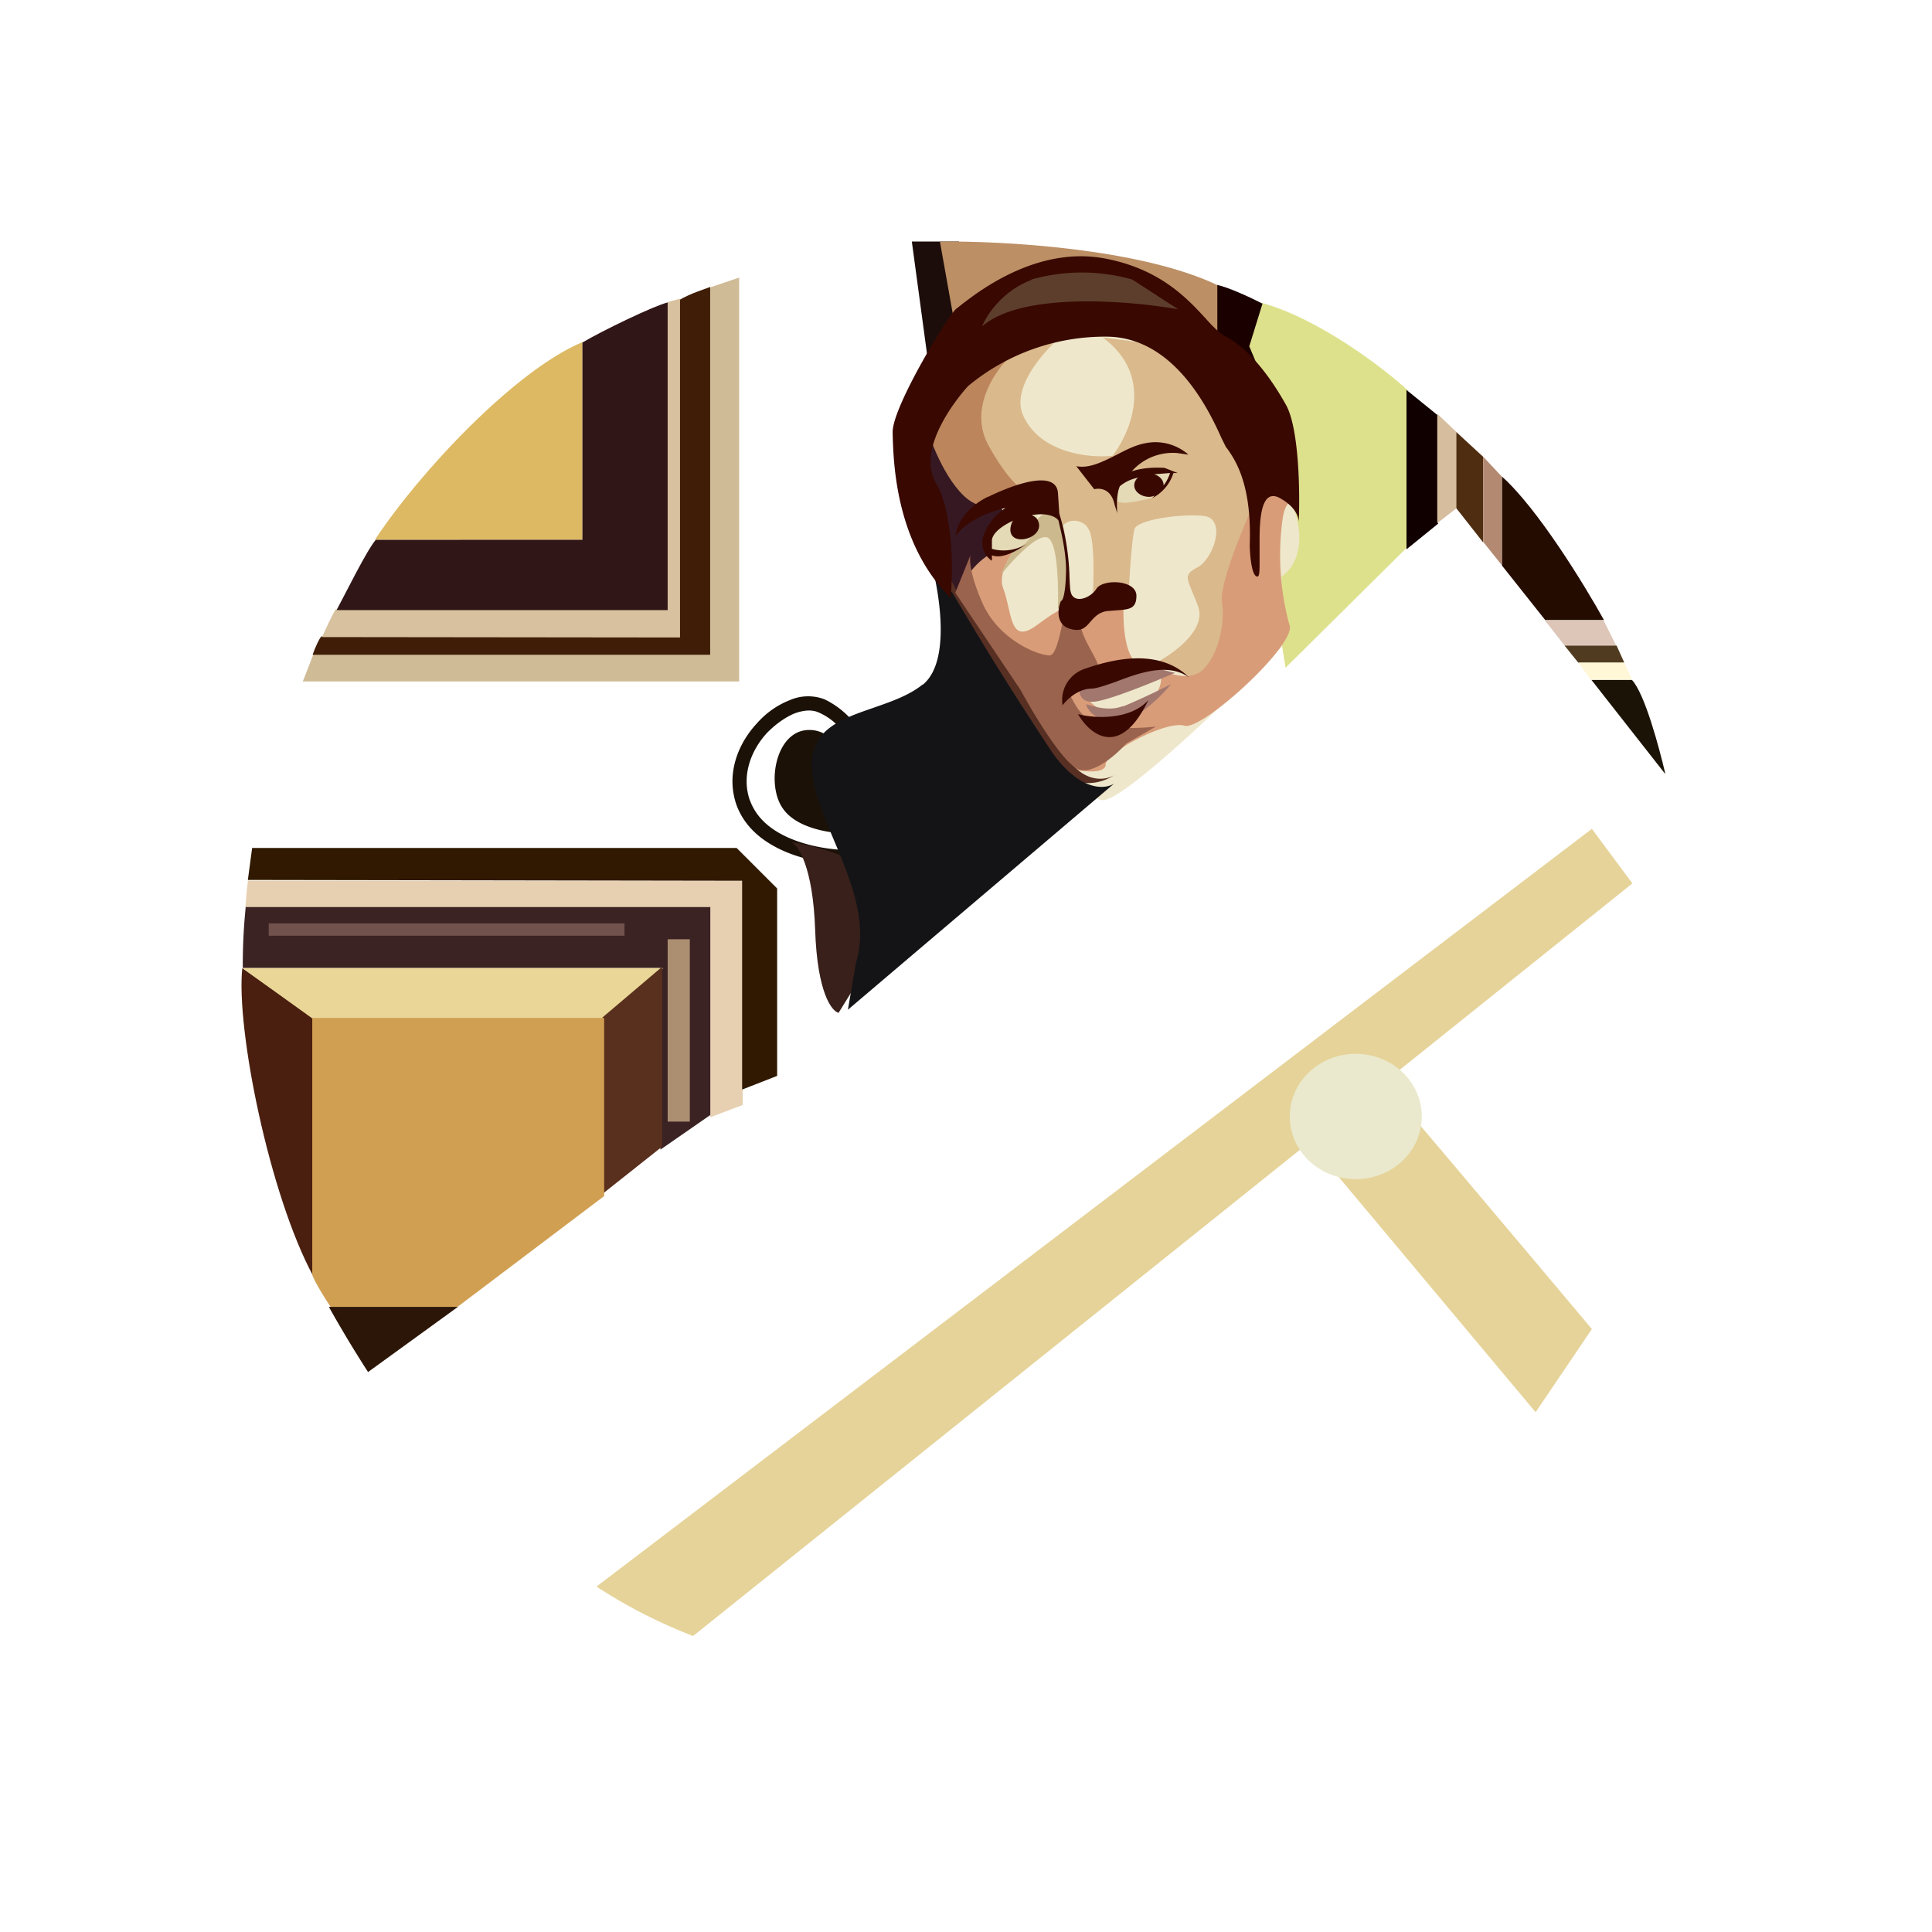 <svg xmlns="http://www.w3.org/2000/svg" width="3em" height="3em" viewBox="0 0 24 24"><g fill="none"><path fill="#DDC6B8" d="m19.436 8.02l-.248-.318h.73l.159.318z"/><path fill="#503B20" d="M20.082 8.02h-.646l.17.212h.572z"/><path fill="#FFF7D6" d="m19.765 8.448l-.159-.217h.572l.095.212h-.508z"/><path fill="#1B1306" d="m20.68 9.607l-.91-1.16h.503c.16.17.34.848.413 1.16z"/><path fill="#DDE18C" d="m15.36 4.563l.318-.8c.715.201 1.509.81 1.81 1.085v1.943L15.97 8.295l-.603-3.727z"/><path fill="url(#)" d="M3.55 8.825a14 14 0 0 0-.423 1.72l5.384.143l.952.18v2.456l1.287-1.17l-.154-2.101l1.096-1.25l.143-1.196l-.466-1.556l.207-1.461L11.32 3c-.354.022-1.392.239-1.863.34v4.324l-.132 1.16z"/><path fill="#EEE7CB" d="M12.158 7.706c-.424-.725-.307-2.488-.19-3.282c.677-.635 1.836-.402 2.328-.206c.382.307 1.228 1.08 1.625 1.773c.398.688.165 1.07 0 1.17v.874c-.635.635-1.963 1.916-2.223 1.905c-.328-.021-1.016-1.323-1.546-2.234z"/><path fill="#DAB98C" d="M12.714 5.17c-.17-.354.28-.847.529-1.042c-.312-.138-1.096.296-1.244.931c-.148.636.572.964.826 1.08c.206.09.333.355.37.477c-.042-.16.238-.212.328-.043c.096.16.048.853.053.916c0 .048.297-.063.445-.127c.01-.222.042-.699.074-.794c.042-.111.572-.19.858-.159c.286.032.127.519-.07.635c-.2.106-.137.127 0 .487c.107.292-.3.583-.518.7l.815.333l.154-.863c.111-.455.344-1.382.35-1.44a7 7 0 0 0-.35-1.239a7.4 7.4 0 0 0-.863-.73l-.773-.1c.646.476.35 1.174.122 1.47c-.318.033-.9-.047-1.106-.492"/><path fill="#D89C78" d="M12.46 7.3c-.1-.26.328-.747.55-.964c-.312.297-.582.46-.672.508l-.498.397l.498.816l.995 1.503c.133.027.402.053.402-.063c0-.149.752-.551.98-.482c.222.063 1.413-1.027 1.302-1.255a3.3 3.3 0 0 1-.085-1.307c.053-.376.239-.117.043-.302c-.16-.159-.344.042-.424.159c-.132.302-.407.963-.37 1.18c.037.265-.043.625-.228.82c-.148.16-.434.064-.561 0c.053.086.074.297-.228.488c-.38.233-.794-.138-.667-.302c.127-.159 1.022-.212.71-.228c-.255-.02-.265-.582-.244-.862l-.683.143c-.016-.016-.11 0-.391.211c-.355.265-.308-.137-.43-.46"/><path fill="#BC855C" d="M12.285 5.543c-.275-.487.111-1 .344-1.191c-.397.17-1.196.651-1.25 1.191a.97.97 0 0 0 .53.953l.868-.402c-.052.02-.217-.064-.492-.55"/><path fill="url(#)" d="M12.005 21a8.99 8.99 0 0 0 8.344-5.641a9 9 0 0 0 .65-3.48l-2.933-3.806L5.425 18.13a8.96 8.96 0 0 0 6.58 2.87"/><path fill="#572F23" d="M11.925 7.279c-.307-.275-.143-.021-.228-.164q.612 1.186 1.324 2.313c.29.424.672.307.826.196c-.075.053-.281.106-.482-.08c-.249-.227-1.059-1.926-1.44-2.265"/><path fill="url(#)" d="m11.803 13.086l-.29-.598l6.659-5.225l2.673 3.017c.1.328.122 1.207.122 1.61l-2.954-3.696l-1.647 1.27z"/><path fill="url(#)" d="M14.54 10.898L5.435 18.14l-.244-.275l-.232-.28l9.115-7.306z"/><path fill="#E6D399" d="M8.61 20.323a6.4 6.4 0 0 1-1.2-.614l12.365-9.413l.503.678z"/><path fill="#E6D399" d="m19.076 17.543l-2.885-3.446c.255-.291.763-.874.794-.874c.027 0 1.87 2.192 2.79 3.287z"/><path fill="#EAE9CD" d="M16.842 14.648c.454 0 .82-.349.82-.778s-.366-.779-.82-.779s-.82.349-.82.779s.367.778.82.778"/><path fill="#361822" d="M12.253 6.283c-.318.026-.598-.556-.699-.847l-.08 1.133l.514.963c-.132-.301.159-.56.323-.656l.037-.307c.106-.106.222-.318-.095-.286"/><path fill="#9A634E" d="M13.053 8.136c.079-.01.158-.434.185-.646c.106-.02.286-.01.2.17c-.105.222.366.677.154.693a.43.43 0 0 0-.322.217c.047.138.195.424.439.455c.243.032.535.016.651 0l-.37.212c-.117.133-.398.381-.583.323c-.19-.058-.566-.688-.73-.99l-.81-1.207l.19-.47c-.016.052-.01.253.159.624c.222.466.73.64.837.624z"/><path fill="#CCB98E" d="M13.047 6.707c-.096-.149-.45.227-.614.434c.132-.34.571-.937.704-.773c.132.159.143.836.164 1.154l-.159.037c.005-.222.005-.71-.095-.852"/><path fill="#A2776E" d="M13.571 8.718c-.164 0-.17-.127-.159-.19c-.02.01-.005-.005.265-.09c.699-.212.747-.106.921-.08c-.249.106-.857.36-1.027.36"/><path fill="#A2776E" d="M13.952 8.77c-.196.08-.413-.015-.46-.02c.015.063.105.195.338.222c.239.026.578-.302.715-.472a9 9 0 0 1-.593.276z"/><path fill="#390800" d="M13.2 8.766a.41.41 0 0 1 .27-.456c.334-.116.917-.27 1.303.106c-.265-.19-.635-.053-.91.053c-.122.042-.228.08-.297.085c-.18 0-.318.143-.37.212zm.191.105c.196.053.646.08.874-.174c-.355.74-.73.423-.874.174"/><path fill="url(#)" d="M9.013 8.824H3.561l.195-.366h5.172c.19 0 .196-.105.175-.158V3.488l.46-.175v5.14l-.206.365h-.344z"/><path fill="#CFBB96" d="M9.182 8.465h-5.42l.132-.339h4.928V3.57l.36-.122z"/><path fill="#401D07" d="M8.822 8.134H3.883c.037-.106.085-.2.106-.227h4.452V3.725c.148-.085.297-.127.381-.16z"/><path fill="#D8C19E" d="M4.17 7.57c-.053.084-.132.264-.17.344l4.447.005V3.71l-.153.043V7.57z"/><path fill="#DDB963" d="M7.235 4.25c-.837.349-2.028 1.62-2.578 2.456h2.578z"/><path fill="#301617" d="M4.668 6.706c-.111.127-.376.667-.487.873h4.113V3.757c-.175.043-.82.355-1.059.498v2.45z"/><path fill="#E7D0B1" d="M9.225 10.941H3.08c-.016.106-.026.265-.032.34h5.776v2.598l.402-.153z"/><path fill="#3B2323" d="M3.053 11.263a7 7 0 0 0-.037.762h5.188v2.256l.62-.43v-2.583h-5.77z"/><path fill="#71524D" d="M3.338 11.47h4.42v.154h-4.42z"/><path fill="#AC8F71" d="M8.294 11.668h.275v2.265h-.275z"/><path fill="url(#)" d="m9.374 13.227l-4.807 3.811l.238.35l.254.317l3.182-2.7l9.973-7.675l2.604 2.98l-.132-.699l-2.625-3.366z"/><path fill="#301900" d="m3.132 10.534l-.053.397l6.14.01v2.594l.435-.17v-2.328l-.503-.503z"/><path fill="#4A1F0F" d="m3.894 12.65l-.884-.624c-.08.746.334 2.816.884 3.832z"/><path fill="#EAD697" d="m3.878 12.65l-.868-.624h5.23l-.751.624z"/><path fill="#59301E" d="M7.483 14.832V12.64l.742-.63v2.234z"/><path fill="#D09F52" d="M3.879 12.645v3.192c.026.08.159.297.228.397h1.577l1.821-1.376v-2.213z"/><path fill="#2C1608" d="M4.572 17.044a15 15 0 0 1-.487-.81h1.604z"/><path fill="#1C0D0A" d="M11.914 3.907V3h-.587l.211 1.562l.371-.656z"/><path fill="#1B1107" d="M9.315 9.942c-.106-.302.01-.62.217-.842c.106-.106.223-.19.339-.238q.182-.066.302-.01c.301.131.44.438.466.581l.174-.042a1.06 1.06 0 0 0-.571-.704a.57.57 0 0 0-.43.01a1.06 1.06 0 0 0-.407.286c-.238.254-.392.636-.254 1.022c.117.312.387.492.662.598c.28.106.571.138.762.133v-.175c-.175 0-.445-.027-.699-.122s-.47-.249-.56-.497m1.202.407c-.021.01-.588-.005-.794-.307c-.212-.302-.085-.98.333-.974c.424 0 .704.715.46 1.281"/><path fill="#39201B" d="M10.126 11.55c-.027-.784-.212-1.053-.297-1.09c1.752.301 1.112 1.296 1.08 1.328l-.492.794c-.085-.021-.265-.249-.291-1.032"/><path fill="#141416" d="M11.464 8.505c.37-.302.196-1.244.058-1.678a42 42 0 0 0 1.567 2.546c.34.46.64.434.752.36l-3.308 2.81l.1-.582c.26-.847-.55-1.778-.55-2.461c0-.688.91-.62 1.376-.995z"/><path fill="#BC8F65" d="M15.143 3.551c-.969-.47-2.716-.56-3.467-.55l.17.953c.147-.032.619-.106 1.344-.175c.73-.069 1.604.492 1.953.778z"/><path fill="#1B0000" d="M15.122 4.545V3.54c.148.031.44.169.561.232l-.164.53l.222.53z"/><path fill="#100000" d="M17.472 6.824v-1.98l.392.318v1.344z"/><path fill="#D6BD9E" d="m17.854 5.14l.244.232v.937l-.244.19z"/><path fill="#4F2D11" d="m18.092 5.368l.333.307v1.064l-.333-.424z"/><path fill="#B38971" d="M18.425 6.732V5.673l.233.25v1.1z"/><path fill="#240C00" d="M18.659 7.033V5.921c.444.397 1.027 1.35 1.265 1.78h-.73l-.53-.668z"/><path fill="#E4DAB6" d="M13.82 6.123c.016-.068.09-.211.307-.248c.212-.032.36-.01.408 0c-.032.095-.138.296-.291.328l-.053.01c-.18.038-.37.075-.37-.09m-1.503.493c.111-.1.37-.297.492-.313c.159-.015.08.556-.386.583a.2.2 0 0 1-.127-.053c-.037-.032 0-.159.02-.217"/><path fill="#390800" fill-rule="evenodd" d="M11.629 6.003c.212.365.212 1.101.18 1.424c-.688-.678-.71-1.694-.72-2.033v-.026c-.005-.318.72-1.504.8-1.54l.068-.054c.228-.174.948-.725 1.784-.56c.672.132 1.006.492 1.234.74c.095.106.174.186.254.228c.27.143.529.46.746.847c.159.286.175 1.048.159 1.45c-.006-.079-.058-.19-.223-.285c-.248-.149-.264.264-.264.518v.265c0 .127 0 .207-.043.18c-.058-.032-.079-.275-.079-.392c.026-.751-.18-1.048-.275-1.185l-.021-.027l-.053-.106c-.149-.333-.583-1.265-1.435-1.265a2.66 2.66 0 0 0-1.715.614c-.069.074-.667.757-.397 1.207m1.964.074l-.223-.286c.16.032.323-.053.493-.137c.122-.064.243-.127.37-.149a.62.62 0 0 1 .53.143l-.138-.02a.68.68 0 0 0-.566.227c.095-.032.227-.053.407-.043l.164.064h-.053a.53.53 0 0 1-.264.312l.031-.031a.2.2 0 0 1-.068.015c-.106 0-.186-.068-.186-.142a.12.12 0 0 1 .048-.096a.5.5 0 0 0-.227.106c-.043.1-.038.254-.032.334l-.032-.101c-.042-.206-.185-.212-.254-.196m.74-.185l.202-.016a.5.5 0 0 1-.08.154c0-.064-.047-.117-.116-.138zm-2.064.28c-.307.154-.391.387-.397.487c.143-.211.477-.317.62-.349a.67.67 0 0 0-.276.35a.265.265 0 0 0 .106.306v-.068c.133.053.334-.07.424-.138a.54.54 0 0 1-.424.058v-.11c.01-.086.122-.176.265-.24l-.01.011c-.027.053-.054.16.037.207c.121.053.343-.053.285-.207a.13.13 0 0 0-.084-.079a.6.6 0 0 1 .158-.01c.101.01.149.042.175.074l.021.09c.043.18.074.37.074.529c-.005.318-.047.386-.063.381c-.043.095-.069.302.122.35c.132.037.185-.022.243-.09c.048-.053.1-.117.207-.133l.132-.01c.148-.011.233-.022.233-.18c0-.202-.424-.212-.498-.085c-.08.122-.28.185-.317.042c-.011-.037-.011-.095-.016-.174a3 3 0 0 0-.127-.805l-.016-.244c-.01-.29-.477-.153-.868.037z" clip-rule="evenodd"/><path fill="#5D3E2C" d="M12.815 3.477c-.36.132-.561.44-.614.577c.497-.434 1.831-.318 2.435-.212l-.572-.37a2.3 2.3 0 0 0-1.25 0z"/><defs><linearGradient id="" x1="4.948" x2="17.405" y1="14.123" y2="14.952" gradientUnits="userSpaceOnUse"><stop stop-color="#E8D394"/><stop offset=".52" stop-color="#E4E1B3"/><stop offset="1" stop-color="#E2D07A"/></linearGradient><linearGradient id="" x1="9.063" x2="17.751" y1="10.585" y2="19.129" gradientUnits="userSpaceOnUse"><stop stop-color="#B69961"/><stop offset=".17" stop-color="#90703F"/><stop offset=".36" stop-color="#CFB885"/><stop offset=".5" stop-color="#95713A"/><stop offset=".71" stop-color="#E0D792"/><stop offset="1" stop-color="#DBC07D"/></linearGradient><linearGradient id="" x1="12" x2="12" y1="3.001" y2="20.787" gradientUnits="userSpaceOnUse"><stop stop-color="#664F41"/><stop offset=".33" stop-color="#745A37"/><stop offset=".74" stop-color="#948149"/></linearGradient><linearGradient id="" x1="4.671" x2="19.555" y1="19.799" y2="11.219" gradientUnits="userSpaceOnUse"><stop stop-color="#12140D"/><stop offset=".83" stop-color="#4A3D25"/><stop offset="1" stop-color="#846E40"/></linearGradient><linearGradient id="" x1="9.746" x2="22.562" y1="21.76" y2="7.291" gradientUnits="userSpaceOnUse"><stop stop-color="#23150A"/><stop offset="1" stop-color="#241500"/></linearGradient><linearGradient id="" x1="12.024" x2="-.553" y1="2.999" y2="15.522" gradientUnits="userSpaceOnUse"><stop stop-color="#2F2218"/><stop offset="1" stop-color="#12140D"/></linearGradient></defs></g></svg>